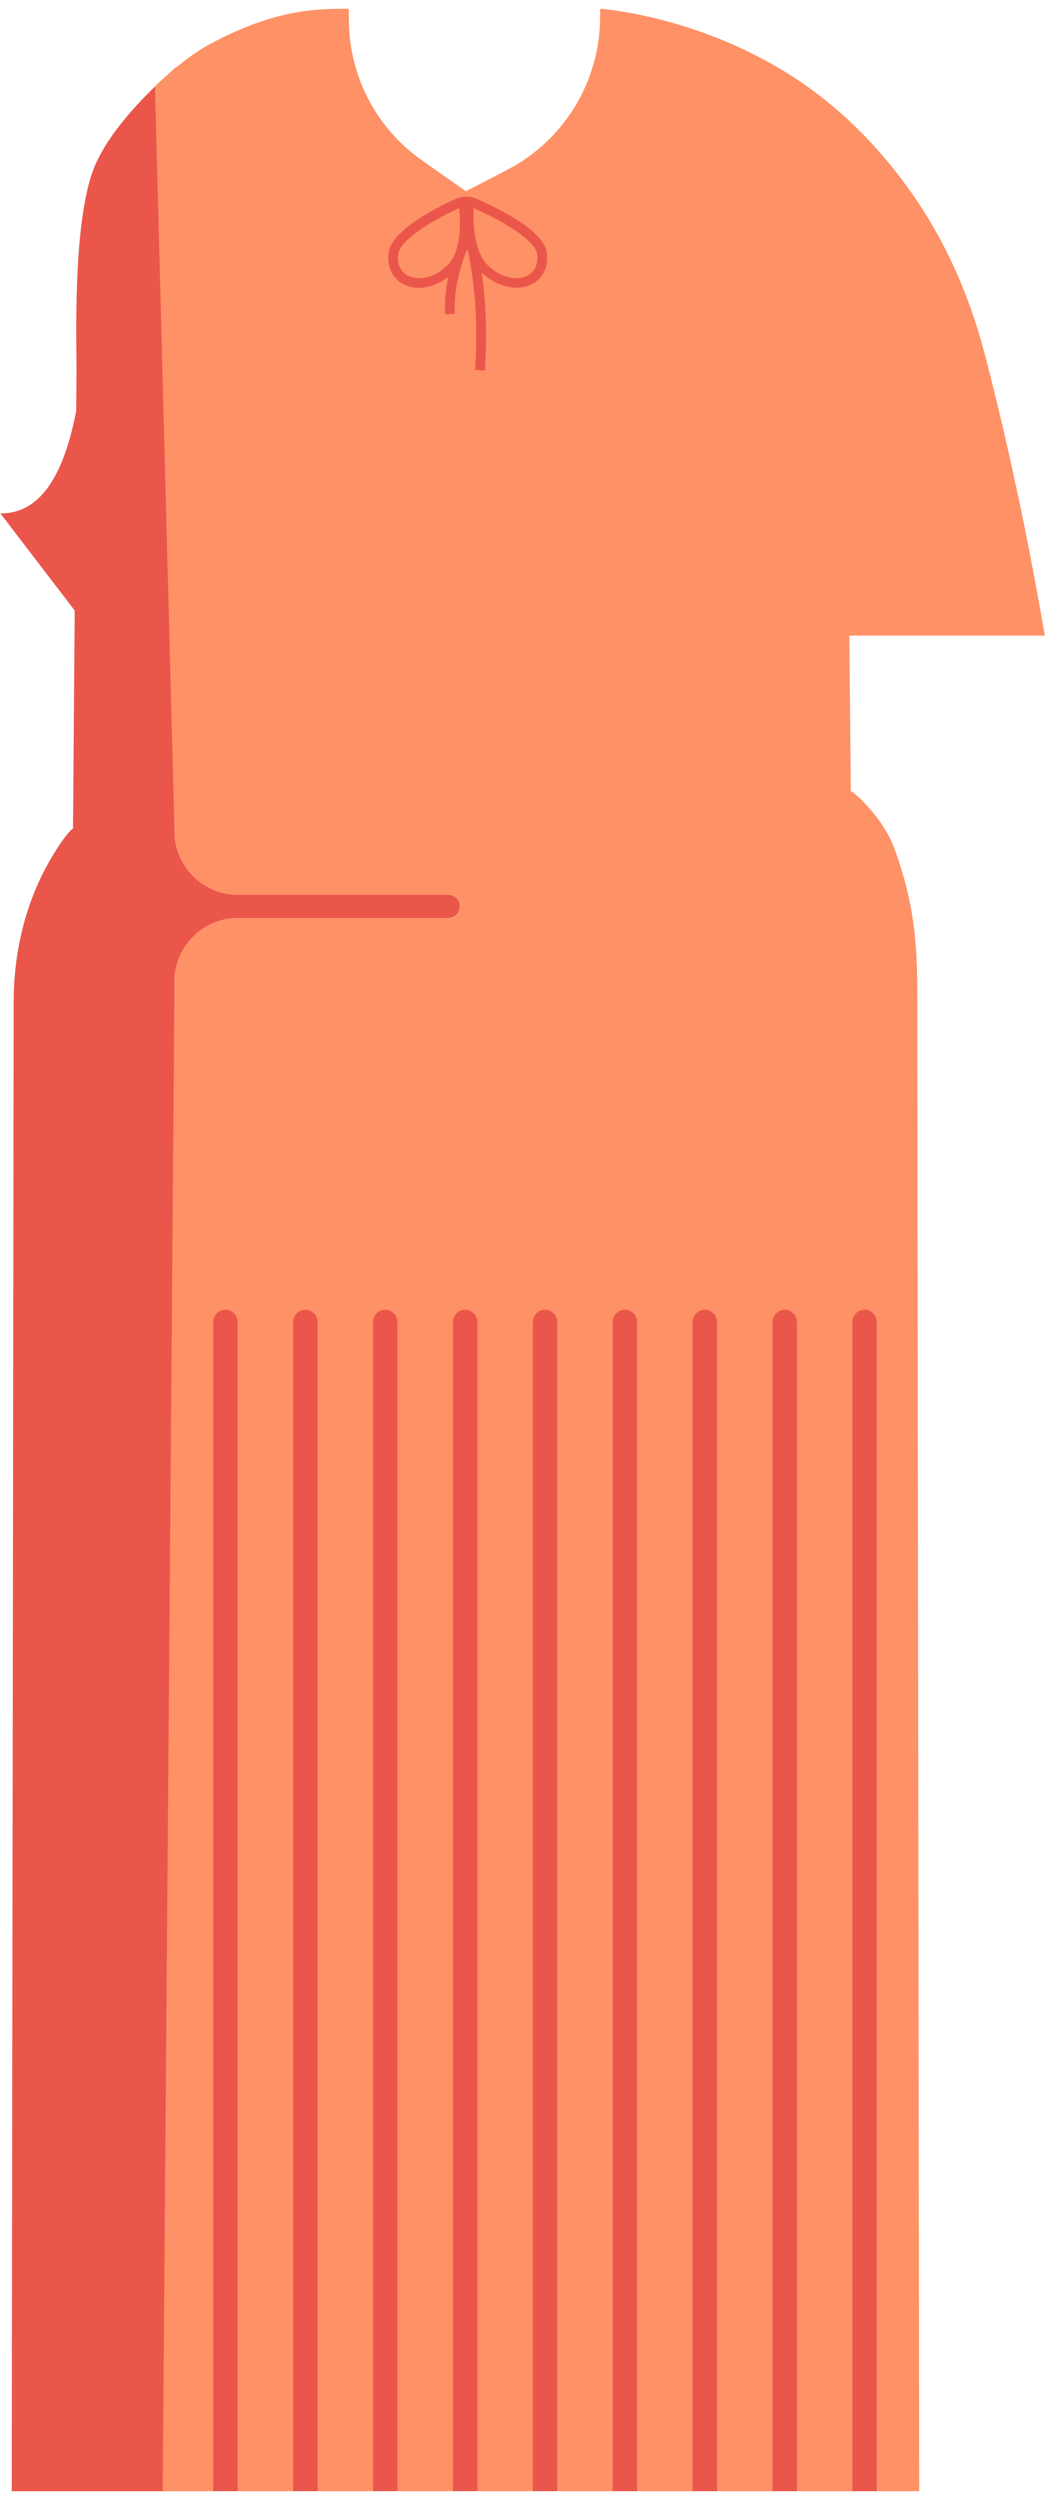 <svg width="108" height="256" viewBox="0 0 108 256" fill="none" xmlns="http://www.w3.org/2000/svg">
<g clip-path="url(#clip0_301_9274)">
<path d="M23.12 4.685V17.105C23.12 46.885 22.46 60.225 17.52 70.685C17.05 71.675 16.55 72.585 16 73.415L0.04 52.575H0.07C0.69 52.575 1.27 52.485 1.8 52.315C8.32 50.235 8.78 36.075 9.41 25.425C9.6 22.225 10.53 16.555 13.52 12.895C16.73 8.965 20.25 6.335 23.12 4.685Z" fill="#EB564B"/>
<path d="M45.93 91.625H24.4C20.8 91.625 17.88 88.705 17.88 85.105L18.03 6.885C17.54 7.355 11.14 12.665 9.42 17.765C7.48 23.515 7.84 34.775 7.84 37.985L7.65 63.165L7.48 84.895C7.49 84.625 5.97 86.325 4.42 89.385C2.38 93.435 1.42 97.945 1.4 102.485L1.2 255.105H17.88V100.525C17.88 96.925 20.8 94.005 24.4 94.005H45.93C46.59 94.005 47.12 93.465 47.12 92.815C47.12 92.155 46.59 91.625 45.93 91.625Z" fill="#EB564B"/>
<path d="M91.59 86.755C90.39 83.545 87.17 80.785 87.18 81.055L87.03 65.085H107.06C104.82 52.035 102.4 41.965 100.88 36.175C99.36 30.365 96.94 24.805 93.5 19.885C91.17 16.555 88.66 13.805 86.12 11.555C86.1 11.545 86.08 11.525 86.06 11.505C85.57 11.085 85.08 10.665 84.59 10.275C82.89 8.905 81.14 7.735 79.4 6.735C70.31 1.495 61.5 0.895 61.5 0.895L61.49 1.815C61.46 8.385 57.78 14.385 51.95 17.405L47.74 19.585L43.26 16.435C38.59 13.165 35.79 7.835 35.75 2.135L35.74 0.895C32.44 0.895 28.19 0.925 21.49 4.525C18.68 6.035 15.9 8.835 15.88 8.855L17.88 85.105C17.88 88.705 20.8 91.625 24.4 91.625H45.93C46.59 91.625 47.12 92.155 47.12 92.815C47.12 93.465 46.59 94.005 45.93 94.005H24.4C20.8 94.005 17.88 96.925 17.88 100.525L16.67 255.105H76.78H94.19L93.99 103.215C93.97 98.675 94.17 93.645 91.59 86.755Z" fill="#FF9166"/>
<path d="M56.03 25.885C55.74 23.595 50.97 21.285 48.84 20.365C48.5 20.215 48.14 20.145 47.77 20.145C47.39 20.145 47.02 20.225 46.68 20.375C44.63 21.305 40.11 23.595 39.82 25.875C39.63 27.325 40.21 28.535 41.37 29.115C41.85 29.355 42.38 29.475 42.93 29.475C43.92 29.475 44.98 29.085 45.93 28.375C45.68 29.545 45.53 30.855 45.61 32.195L46.61 32.135C46.45 29.495 47.29 26.955 47.89 25.505C48.36 27.555 49.09 31.915 48.68 37.875L49.68 37.945C49.97 33.725 49.71 30.325 49.36 27.915C50.43 28.925 51.73 29.465 52.93 29.465C53.48 29.465 54.02 29.345 54.49 29.105C55.63 28.545 56.21 27.325 56.03 25.885ZM41.82 28.235C41.03 27.835 40.68 27.045 40.81 26.005C40.99 24.625 44.07 22.665 47.05 21.305C47.18 22.645 47.3 25.785 45.84 27.175C44.38 28.575 42.77 28.715 41.82 28.235ZM54.02 28.235C53.07 28.715 51.46 28.575 50 27.175C48.54 25.785 48.47 22.685 48.52 21.315C51.64 22.665 54.86 24.635 55.03 26.005C55.17 27.045 54.81 27.835 54.02 28.235Z" fill="#EB564B"/>
<path d="M24.35 135.385V255.095H21.85V135.385C21.85 134.685 22.41 134.115 23.1 134.115C23.79 134.115 24.35 134.685 24.35 135.385Z" fill="#EB564B"/>
<path d="M32.54 135.385V255.095H30.04V135.385C30.04 134.685 30.6 134.115 31.29 134.115C31.97 134.115 32.54 134.685 32.54 135.385Z" fill="#EB564B"/>
<path d="M40.72 135.385V255.095H38.22V135.385C38.22 134.685 38.78 134.115 39.47 134.115C40.16 134.115 40.72 134.685 40.72 135.385Z" fill="#EB564B"/>
<path d="M48.91 135.385V255.095H46.41V135.385C46.41 134.685 46.97 134.115 47.66 134.115C48.35 134.115 48.91 134.685 48.91 135.385Z" fill="#EB564B"/>
<path d="M57.1 135.385V255.095H54.6V135.385C54.6 134.685 55.16 134.115 55.85 134.115C56.54 134.115 57.1 134.685 57.1 135.385Z" fill="#EB564B"/>
<path d="M65.28 135.385V255.095H62.78V135.385C62.78 134.685 63.34 134.115 64.03 134.115C64.72 134.115 65.28 134.685 65.28 135.385Z" fill="#EB564B"/>
<path d="M73.47 135.385V255.095H70.97V135.385C70.97 134.685 71.53 134.115 72.22 134.115C72.91 134.115 73.47 134.685 73.47 135.385Z" fill="#EB564B"/>
<path d="M81.66 135.385V255.095H79.16V135.385C79.16 134.685 79.72 134.115 80.41 134.115C81.1 134.115 81.66 134.685 81.66 135.385Z" fill="#EB564B"/>
<path d="M89.84 135.385V255.095H87.34V135.385C87.34 134.685 87.9 134.115 88.59 134.115C89.28 134.115 89.84 134.685 89.84 135.385Z" fill="#EB564B"/>
</g>
<defs>
<clipPath id="clip0_301_9274">
<rect width="107.02" height="254.21" fill="white" transform="translate(0.04 0.895)"/>
</clipPath>
</defs>
</svg>
